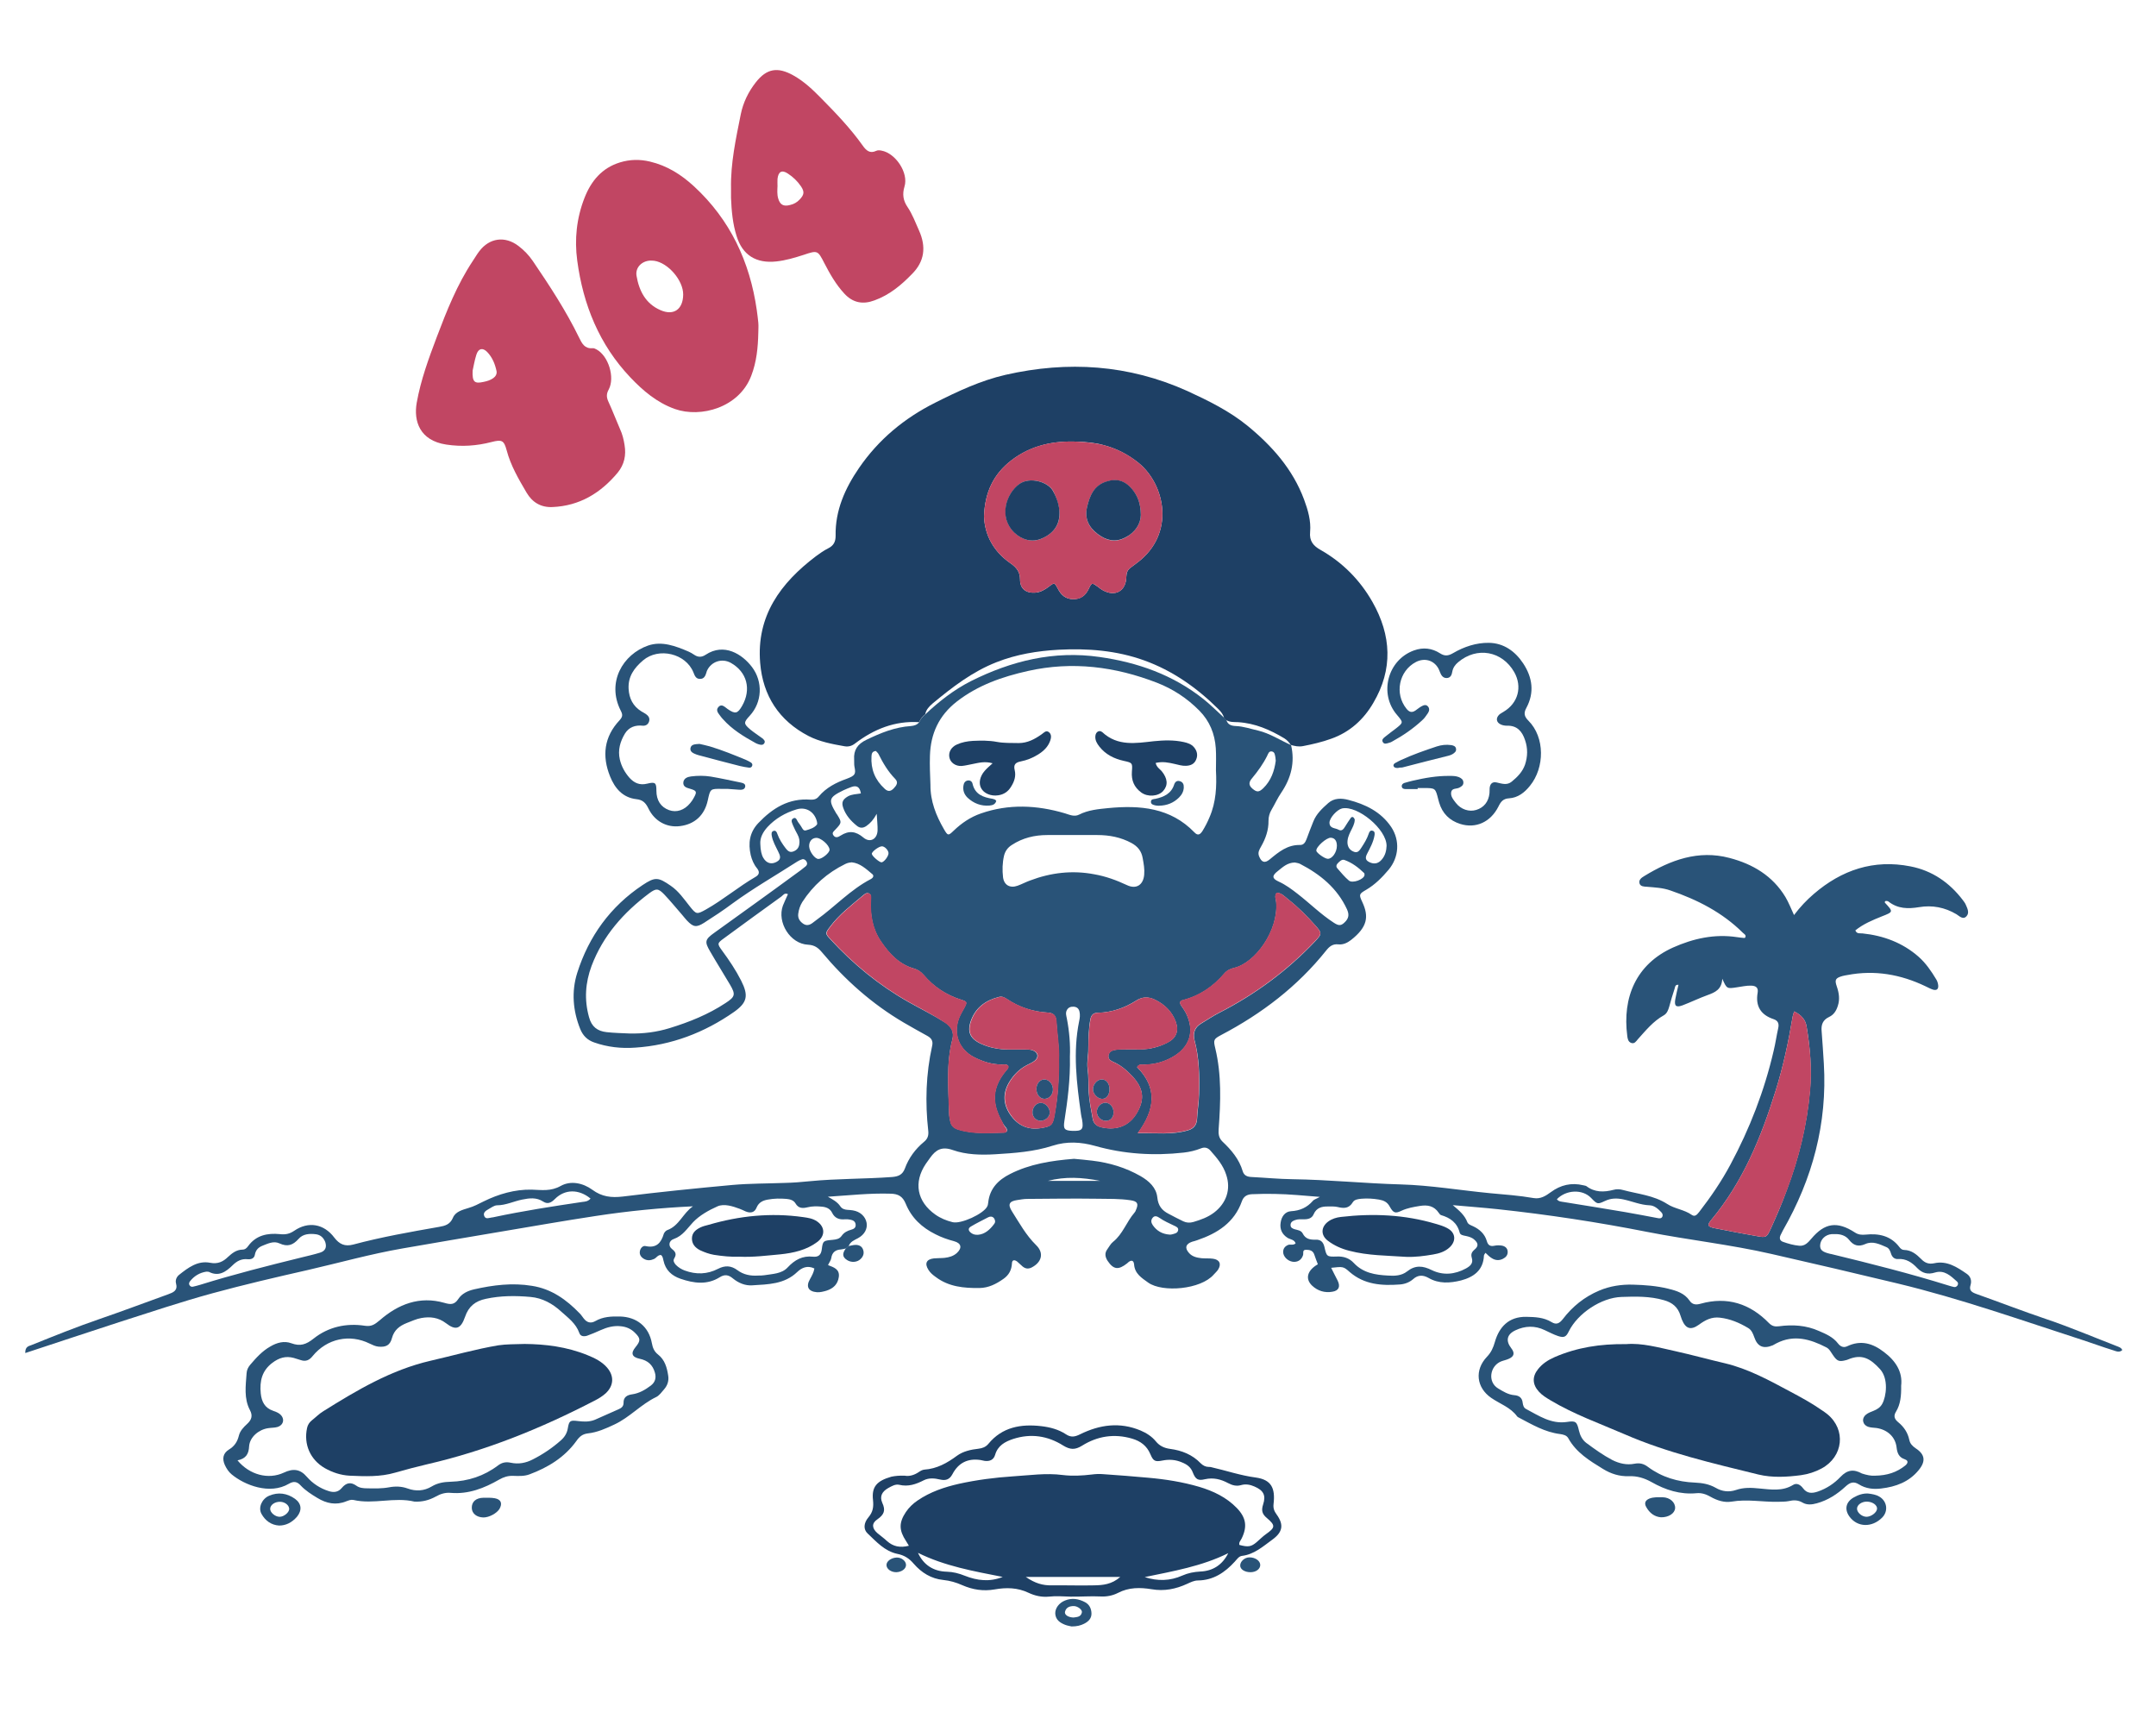 <?xml version="1.0" encoding="utf-8"?>
<!-- Generator: Adobe Illustrator 25.0.0, SVG Export Plug-In . SVG Version: 6.00 Build 0)  -->
<svg version="1.1" id="Layer_1" xmlns="http://www.w3.org/2000/svg" xmlns:xlink="http://www.w3.org/1999/xlink" x="0px" y="0px"
	 viewBox="0 0 1280 1024" style="enable-background:new 0 0 1280 1024;" xml:space="preserve">
<style type="text/css">
	.st0{fill:#295378;}
	.st1{fill:#C14663;}
	.st2{fill:#1E4065;}
</style>
<g>
	<path class="st0" d="M1257.5,799.4c-14.2-5.5-28.3-11.5-42.8-16.4c-13.9-4.7-27.6-10-41.4-14.9c-2.7-1-4.4-2-3.4-5.3
		c0.8-2.6,0-5.1-2.2-6.6c-5.8-4-11.8-8-19.4-6.3c-3.3,0.7-5.6-0.3-7.7-2.5c-2.8-2.8-5.8-5.3-10.1-5.4c-1.3,0-2.2-0.8-3-1.9
		c-5.1-6.6-12.2-8-19.9-7.2c-2.4,0.2-4.3,0.1-6.4-1.3c-10.5-6.8-17.9-5.7-25.8,3.7c-1.9,2.2-3.8,4.5-7.2,4.2
		c-3.3-0.3-6.5-1.2-9.6-2.3c-2-0.7-2.3-2.2-1.5-4c0.4-0.9,0.9-1.9,1.4-2.8c17.6-30.7,26.4-63.5,24.3-99c-0.4-6.4-0.8-12.8-1.3-19.1
		c-0.4-3.9,0.6-6.8,4.4-8.6c2.8-1.3,4.3-3.7,5.2-6.6c1.3-3.9,0.7-7.7-0.6-11.5c-1.4-4-0.8-5,3.3-6.2c1-0.3,2-0.4,3-0.6
		c16.2-3.1,31.6-0.4,46.4,6.7c1.5,0.7,2.9,1.5,4.5,2c2.1,0.6,3.2-0.4,3-2.5c-0.1-1.2-0.5-2.5-1.1-3.5c-3-5-6.2-9.7-10.6-13.6
		c-9.5-8.3-20.8-12.5-33.2-13.8c-1.5-0.2-3.4,0.5-4.3-1.8c4.7-3.8,10.2-6.1,15.7-8.3c6.9-2.7,6.9-2.7,1.9-8.1
		c-0.3-0.4-0.1-0.8,0.5-1.1c0.5,0.1,1.2,0,1.6,0.4c5.5,4.3,11.5,4.4,18.2,3.3c7.7-1.3,15.2,0.1,22.1,4.2c1.8,1.1,3.9,3.5,6,1.2
		c1.9-2.1,0.5-4.7-0.5-7c-0.4-0.9-1.1-1.8-1.7-2.6c-7.9-10.4-18.2-17.5-31.1-20c-21.8-4.3-40.8,2.1-57.4,16.4
		c-4.2,3.6-8,7.6-11.7,12.5c-1.9-4.1-3.2-7.5-5.1-10.7c-7.6-12.6-19.4-19.6-33.2-23.2c-18.5-4.9-35,1.2-50.7,10.8
		c-1.5,0.9-3.4,2.2-2.7,4.4c0.6,1.8,2.7,1.8,4.3,1.9c4.7,0.4,9.5,0.6,14,2.2c16,5.5,30.8,13,43,25.1c0.8,0.8,2.2,1.3,1.4,2.9
		c-0.2,0.1-0.4,0.2-0.6,0.2c-1.4-0.1-2.9-0.3-4.3-0.5c-13.3-2-25.9,0.8-38,6.2c-21.9,9.9-30.1,29.6-27.1,52.5
		c0.2,1.6,0.5,3.4,2.3,4.1c2,0.7,2.9-0.9,4-2.2c4.7-5.2,9.1-10.7,15.4-14.2c1.9-1.1,2.6-3.1,3.2-5.1c1-3.6,2-7.2,3.2-10.7
		c0.3-0.9,0.2-2.5,2.3-2.3c-0.7,3-1.4,5.8-1.9,8.6c-0.7,4,0.5,5,4.3,3.6c5-1.9,9.9-4.3,14.9-6.1c4.4-1.6,8.4-3.3,8.7-9.7
		c2.7,6,2.7,6,8.6,5.1c2.9-0.4,5.7-1.1,8.6-1c2.8,0.1,4.3,1.2,3.8,4.2c-1.4,8,1.9,13.2,9.5,15.7c2.7,0.9,3.3,2.8,2.7,5.4
		c-1,4.4-1.6,8.9-2.7,13.4c-5.5,23.7-14.2,46.2-25.7,67.6c-5.3,9.9-11.6,19.1-18.4,27.9c-1.2,1.5-2.5,3.3-4.5,1.9
		c-4.5-3.2-10.2-3.6-14.6-6.5c-8.1-5.2-17.5-5.9-26.3-8.3c-1.7-0.5-3.8-0.6-5.5-0.1c-5.8,1.5-11.2,1.6-16.2-2.2
		c-0.5-0.3-1.2-0.3-1.8-0.5c-7.1-1.7-13.5-0.2-19.3,4.1c-3,2.2-6.1,4.2-10.2,3.5c-8.6-1.5-17.2-2.1-25.9-2.9
		c-17.7-1.7-35.3-4.7-53-5.2c-21.5-0.6-42.9-2.8-64.4-3.1c-8-0.1-16.1-0.9-24.1-1.3c-2.5-0.1-4.5-0.8-5.3-3.4
		c-2.1-7.2-6.8-12.7-12.1-17.7c-2.1-2.1-2.4-4.4-2.2-7.3c1.2-16.1,1.8-32.2-2-48c-1.2-5-1-5.5,3.5-7.9c24-12.6,45.3-28.8,62.3-50.1
		c1.9-2.4,3.9-4.1,7.3-3.7c2.8,0.3,5.3-0.9,7.5-2.6c9.8-7.7,10.7-13.9,6.7-22.5c-2.1-4.5-2-4.8,2.3-7.3c5.3-3.1,9.5-7.4,13.3-11.9
		c6.2-7.4,6.8-17.4,1.6-25.3c-6.1-9.1-15.4-13.6-25.6-16.2c-3.8-1-8.3-1.2-11.8,1.9c-3.6,3.2-7.1,6.4-8.9,11
		c-1.4,3.4-2.7,6.9-4,10.4c-0.7,1.8-1.6,3.5-3.8,3.5c-7.5-0.2-12.7,4.1-18,8.5c-3,2.5-4.9,1.9-6.4-1.8c-0.9-2.3,0.2-4,1.2-5.8
		c2.7-4.7,4.5-9.8,4.4-15.3c0-2.3,0.6-4.5,1.8-6.5c2-3.4,3.6-7,5.8-10.2c5.8-8.6,8.2-17.9,5.8-28.2c-6.5-2.9-12.5-6.9-19.5-8.6
		c-4.4-1-8.7-2.5-13.2-2.7c-2.6-0.1-4.9-0.7-5.7-3.6c-0.4-0.4-0.8-0.8-1.2-1.2c-4.1-3.7-8-7.7-12.4-11.2
		c-18.1-14.4-39.1-21.8-61.7-25c-27.1-3.9-52.4,2.3-76.5,14.4c-10,5.1-18.7,11.9-26.9,19.6c-1.6,1.3-2.9,2.8-3.7,4.7
		c-1.2,1.6-2.9,2.1-4.9,2.3c-9.5,0.6-18,4.1-26.5,8.2c-5.2,2.5-7.6,6.1-7.2,11.7c0.1,1.4-0.1,2.9,0.2,4.3c0.9,4.3,0.4,5.2-4.6,7.1
		c-6.2,2.2-12.2,5.2-16.6,10.5c-1.3,1.6-2.9,2-4.9,1.9c-12.9-1-22.5,5-31,13.9c-5.2,5.5-6.1,11.9-4.5,19c0.7,2.8,1.8,5.5,3.7,7.8
		c1.6,2,1.6,3.7-0.8,5.1c-10.2,5.9-19.2,13.6-29.5,19.4c-5.4,3-5.7,3-9.6-1.9c-3.5-4.4-6.6-9-11.3-12.2c-7.4-5.1-9.2-5.4-16.7-0.4
		c-19.1,12.7-31.9,30.4-38.8,52.1c-3.5,11.1-2.6,22.5,1.8,33.4c1.6,3.9,4.2,6.5,8.2,7.9c7.9,2.8,16.2,3.7,24.4,3.1
		c21.5-1.4,41.1-8.9,58.7-21.2c7.9-5.6,8.7-9.7,4.2-18.6c-3.2-6.3-7.1-12.1-11.3-17.8c-3-4.1-2.9-4.4,1.1-7.3
		c11.3-8.3,22.7-16.6,34.1-24.8c1-0.7,1.8-2.4,3.9-1.4c-1,2.3-2.1,4.5-3,6.8c-3.6,9.9,4.3,22.7,14.9,23.2c3.9,0.2,6,1.8,8.2,4.4
		c13.9,16.6,29.9,30.8,48.6,41.8c4.6,2.7,9.3,5.3,14,7.9c2.4,1.3,3.6,3,2.9,6c-3.7,16.7-4.2,33.5-2.3,50.4c0.3,2.8-0.4,4.8-2.5,6.5
		c-5.2,4.3-9.1,9.6-11.4,15.9c-1.4,3.7-3.9,4.7-7.6,5c-16.3,1.2-32.6,0.9-48.9,2.5c-4.9,0.5-9.9,0.9-14.8,1
		c-10.3,0.4-20.6,0.3-30.9,1.2c-21.8,2-43.6,4.2-65.3,6.9c-6.9,0.8-12.4,0.1-18-4c-5.6-4.1-12.9-5.6-18.8-2.3
		c-5.9,3.3-11.2,2.4-17.3,2.2c-9.9-0.2-19.6,2.6-28.5,7c-3,1.5-5.8,3-9,3.9c-3.5,1.1-7.7,2.1-9.2,5.8c-1.7,4-4.7,4.8-8.2,5.4
		c-17.1,3-34.2,6-51,10.5c-5,1.3-8.2-0.2-11.2-4.1c-6.2-8.3-15.5-9.8-23.8-4.1c-2.8,1.9-5.3,2.4-8.6,2c-7.2-0.7-14,0.6-18.7,7
		c-0.9,1.3-1.9,2.2-3.5,2.2c-3.6,0.1-6.1,2.1-8.6,4.4c-2.9,2.8-6,4.3-10.6,3.4c-7.3-1.4-13,2.9-18.4,7.2c-1.5,1.2-2.3,3.2-1.8,5
		c1.2,4.3-1.6,5.4-4.6,6.5c-13.6,4.9-27.1,10-40.8,14.7c-13.7,4.7-27.1,10.1-40.5,15.5c-1.5,0.6-3.7,0.8-3.6,4.7
		c19-6.2,37.3-12.4,55.6-18.3c18.5-5.9,36.9-12.1,55.6-17.2c18.7-5.1,37.6-9.5,56.6-13.8c18.7-4.3,37.2-9.5,56.2-12.8
		c19.1-3.3,38.3-6.6,57.4-9.8c19.1-3.2,38.3-6.6,57.5-9.5c19-2.9,38.2-4.8,57.5-5.7c-5.9,4-8.2,11.6-15.2,14.1
		c-0.9,0.3-1.8,1.4-2.1,2.2c-1.6,5.4-4.4,8.7-10.8,7.3c-1.6-0.4-3.1,1.2-3.4,3c-0.4,2.1,0.7,3.6,2.4,4.6c1.9,1.1,3.9,1,5.9,0.1
		c1.5-0.6,2.3-2.5,4.2-2.4c1.2,0.9,1.2,2.2,1.5,3.3c1.2,5.7,4.9,9,10.1,10.8c7.9,2.7,15.8,3.8,23.3-0.9c3-1.9,5.3-1.4,7.8,0.7
		c3.3,2.7,7.3,4.4,11.5,4.1c9.4-0.6,19.1-0.6,26.7-7.9c2.7-2.6,6.1-4.1,10.2-2.1c-0.4,2.4-1.5,4.3-2.6,6.3c-2.6,4.5-1,7.4,4.2,7.8
		c1.9,0.1,3.7-0.4,5.5-0.9c4.1-1.3,6.8-3.8,7.4-8.2c0.6-4.6-3-5.7-6.4-7c0.7-1.6,1.7-2.8,1.9-4.1c0.5-3.5,2.5-5,5.8-5.2
		c1-0.1,2-0.4,3-0.6c0.5-0.5,1-1,1.6-1.5c1-2.6,3.3-3.4,5.5-4.6c3.9-2.1,5.7-5.6,5.1-9.1c-0.7-3.8-3.8-6.7-8.2-7.4
		c-1-0.2-2-0.2-3.1-0.3c-1.7-0.1-3.3-0.6-4.3-2.1c-1.8-2.7-4.6-4.1-7.4-5.7c12.6-0.8,24.9-2.2,37.3-1.8c4.5,0.1,7.1,1.6,8.9,5.9
		c3.4,8.4,9.6,14.2,17.7,18.2c3.5,1.8,7.2,3.1,11,4.1c4.4,1.2,4.9,4,1.7,7c-2.1,1.9-4.7,2.6-7.4,2.9c-2,0.2-4.1,0.1-6.2,0.3
		c-4.5,0.5-5.7,3-3.3,6.8c1.1,1.8,2.7,3.1,4.4,4.3c7.7,5.8,16.7,6.6,25.9,6.5c5.5-0.1,9.9-2.4,14.2-5.4c3.3-2.3,4.9-5.3,5.1-9.4
		c0.1-2.1,1.7-2,3.1-0.9c1.1,0.9,2.1,2,3.2,2.9c1.6,1.3,3.2,1.6,5.2,0.7c6.2-3.1,7.7-8.7,2.8-13.4c-6-5.9-9.9-13.1-14.3-20
		c-2.6-4.1-1.7-6,3-6.7c2-0.3,4.1-0.7,6.1-0.7c13.8-0.1,27.7-0.3,41.5-0.1c6.6,0.1,13.2-0.1,19.8,0.9c4.1,0.6,4.9,2,3.2,5.8
		c-0.2,0.6-0.5,1.2-0.9,1.6c-4.7,5.4-6.9,12.7-12.7,17.3c-1.4,1.1-2.3,2.9-3.4,4.4c-1.7,2.3-1.3,4.6,0.2,6.9
		c3.5,5.2,6.4,5.5,11.5,1.5c0.3-0.3,0.6-0.6,0.9-0.8c1.9-1.5,3.1-0.8,3.3,1.4c0.4,5.5,4.5,8,8.4,10.8c8.5,6,31.2,4.1,38.9-4.8
		c0.8-0.9,1.8-1.8,2.5-2.8c2.2-3.4,1-6.1-3-6.6c-2.2-0.3-4.5-0.1-6.8-0.3c-2.7-0.3-5.4-0.9-7.3-3c-2.8-3-2.1-5.5,1.8-6.8
		c1-0.3,2-0.5,3-0.9c12-4.1,22-10.4,26.5-23.1c1-2.9,3.1-4.1,6.1-4.2c8.9-0.4,17.8-0.2,26.6,0.5c4.2,0.3,8.3,0.7,13.6,1.1
		c-2.1,1.2-3.5,1.5-4.2,2.4c-3.4,3.9-7.6,5.8-12.9,6.1c-3.6,0.2-5.7,3.2-6.2,6.8c-0.6,3.8,0.8,6.9,4.1,9c1.6,1,4.1,1,4.8,3.3
		c-1.4,1.3-3,0.4-4.4,0.9c-1.9,0.8-3,2.1-3,4.2c0,2.7,2.6,5.3,5.6,5.8c2.9,0.4,5.3-1,6.2-3.9c0.4-1.2-0.6-3.2,1.8-3.2
		c2.1,0,4.1,0.4,4.9,2.9c0.6,1.9,1.4,3.8,2.1,5.7c-6.3,3.6-7.7,8.6-3.4,12.7c3.3,3.1,7.5,4.4,12,3.6c3.9-0.6,4.9-3.1,3.1-6.7
		c-1.2-2.4-2.5-4.8-3.8-7.5c7.1-0.8,7.3-0.8,11,2.5c8.7,7.5,19,8.2,29.7,7.4c2.9-0.2,5.7-1.2,8-3.2c2.9-2.6,5.9-2.5,9.1-0.7
		c6.2,3.6,12.8,3.1,19.3,1.5c7.5-2,13.2-6,13.6-14.7c0-0.5,0.5-1,0.9-1.7c1.3,1.2,2.4,2.4,3.8,3.2c2,1.3,4.3,1.5,6.5,0.4
		c1.8-0.9,3-2.2,2.9-4.3c-0.1-2.2-1.7-3.3-3.6-3.6c-1.4-0.2-2.9-0.2-4.3,0.1c-2.5,0.5-3.8-0.3-4.5-2.8c-1.2-4.2-4.3-7-8.2-8.8
		c-1.3-0.6-2.9-1.1-3.4-2.5c-1.5-3.9-4.5-6.6-8.6-10c9.9,0.9,18.3,1.5,26.7,2.4c29.8,3.2,59.4,7.7,88.8,13.5
		c24.5,4.8,49.4,7.5,73.8,13.1c25,5.7,49.9,11.5,74.8,17.5c37.4,9,73.7,21.9,110.2,33.7c5.9,1.9,11.7,4.1,17.6,5.9
		c1.7,0.5,3.8,1.7,5.6-0.1C1259.4,800.1,1258.4,799.8,1257.5,799.4z M190,743.6c-3.5,1.1-7.2,1.9-10.8,2.8
		c-20.3,5-40.5,10.1-60.4,16.3c-1.4,0.4-2.8,0.8-4.2,1.1c-0.9,0.2-1.6-0.1-2.1-0.9c-0.5-0.8-0.2-1.6,0.3-2.3
		c2.5-3.2,5.8-5.1,9.6-5.7c0.8,0,1.2,0,1.6,0.1c5.9,3,10.1,0,14.1-3.9c2.4-2.4,5.2-4,8.9-3.6c2,0.2,3.9-0.4,4.3-2.6
		c0.5-2.8,2-4.4,4.5-5.4c3.3-1.3,6.7-3,10.1-1.4c4.8,2.2,8,1.1,11.4-2.7c2.6-3,6.6-3.2,10.4-2.7c2.7,0.4,4.4,2.1,5.4,4.6
		C194.1,740.4,193.2,742.6,190,743.6z M345.7,713.5c-17.5,2.6-35,5.3-52.4,9c-0.4,0.1-0.8,0.2-1.2,0.2c-1.6,0.2-3.6,1.2-4.5-0.6
		c-1.1-2.2,0.8-3.4,2.4-4.3c1.6-0.9,3.3-2.2,5-2.3c5.3,0,10-2.4,15-3.4c4.4-0.9,8.5-1.4,12.5,1.2c2.8,1.8,4.9,0.5,7-1.6
		c5.9-5.9,14.2-5.9,21.1-0.2C349,713.3,347.3,713.3,345.7,713.5z M494,719.9c1.6,3.3,4.3,4.2,7.6,3.9c1-0.1,2.1,0,3.1,0.2
		c1.7,0.3,3.2,1,3.3,3.1c0.1,1.8-1.2,2.5-2.7,2.9c-2.2,0.6-4.2,1.6-5.6,3.6c-1.3,1.9-3.3,2.2-5.4,2.4c-5.4,0.5-5.8,0.5-6.4,5.5
		c-0.4,3.6-2.2,4.8-5.2,4.5c-6.3-0.7-10.9,1.9-15.1,6.4c-3.5,3.8-9,3.8-13.8,4.6c-1.2,0.2-2.5,0.2-3.7,0.2
		c-4.5,0.3-8.7-0.5-12.3-3.2c-3.8-2.8-7.4-2.9-11.5-0.8c-6.4,3.3-13,3.5-19.8,1c-1.9-0.7-3.7-1.8-5.2-3.3c-1-1.1-1.9-2.5-1-3.9
		c1.5-2.5,0.8-3.9-1.4-5.6c-2.2-1.7-1.9-4.9,1.1-5.9c5.4-1.9,7.9-6.2,11.5-10c3.8-4,9.3-7.1,14.5-9.4c3.9-1.7,8.9-0.1,13.2,1.5
		c1.2,0.4,2.2,1,3.4,1.5c2.9,1.2,5.4,0.8,6.6-2.3c1.3-3.1,3.8-4.2,6.7-4.7c3.7-0.7,7.4-0.7,11.1-0.4c2.1,0.2,4.2,0.8,5.3,2.7
		c1.7,2.9,4.1,3,7,2.3c2.8-0.7,5.7-0.7,8.6-0.4C490.4,716.5,492.8,717.4,494,719.9z M800.8,522.7c-2.5-2.1-4.6-4.7-6.8-7.2
		c-0.8-0.8-0.8-1.9,0-2.8c1.1-1.2,2.6-2.8,4.2-2.2c4.5,1.6,8.3,4.5,11.7,7.8c0.2,0.2,0.2,0.8,0.2,1.2
		C809.8,522,803,524.6,800.8,522.7z M796.8,479.9c9.2-1.9,26.4,12.3,26.4,22.2c-0.1,2.7-0.7,5.7-2.9,8.2c-1.8,2.1-4,2.8-6.6,1.8
		c-2.8-1.1-3.5-2.5-2.1-5.2c1.8-3.5,3.7-6.9,4.4-10.8c0.2-1.2,0.4-2.7-1.3-3c-1.2-0.3-1.8,0.8-2.1,1.8c-1,3-2.6,5.6-4.3,8.2
		c-1,1.5-2.1,3.4-4.3,2.6c-2.3-0.8-3.7-2.4-4-5c-0.2-2.6,0.7-4.8,1.8-7.1c1.1-2.2,2.4-4.4,2.5-6.9c0-0.5-0.4-1.1-0.8-1.5
		c-0.6-0.5-1.3-0.1-1.6,0.4c-1.2,1.7-2.3,3.4-3.4,5.2c-0.9,1.5-2,2.8-3.9,1.7c-2-1.1-5.3-0.6-5.3-4.2
		C789.4,485.4,793.8,480.6,796.8,479.9z M790.1,497.3c2.3,0.1,3.6,1.8,3.6,4.8c0,3.9-2.9,7.9-5.5,7.7c-1.8-0.1-6.6-3.5-6.7-4.8
		C781.2,502.8,787.6,497.1,790.1,497.3z M758.6,517.1c2.9-2.3,5.6-5,10.1-5.1c0.8,0.2,2.1,0.3,3.1,0.8c12,6.2,22.1,14.4,27.9,27
		c1.1,2.5,1.3,4.6-0.6,6.9c-2.6,2.9-4,3.2-7.3,1c-7.7-5-14.1-11.4-21.3-17c-3.6-2.8-7.2-5.5-11.4-7.4
		C755.1,521.5,755.1,519.8,758.6,517.1z M743.4,461.9c3.4-4.1,6.5-8.4,8.9-13.2c0.6-1.2,1-3,2.9-2.6c1.7,0.4,1.7,2.1,2,3.5
		c0.1,0.6,0.1,1.2,0.2,2c-0.8,6.1-2.8,11.8-7.4,16.3c-2.6,2.5-3.9,2.4-6.4,0.3C741,466,741.5,464.1,743.4,461.9z M726.9,577.9
		c1.5-1.8,3.6-2.8,5.8-3.3c12.7-3,26.4-22.2,25-39c-0.1-1.8-1.3-3.6,0.3-5.6c2.8,0,4.7,2.2,6.7,3.8c6,4.7,11.4,10.1,16.5,15.9
		c3.8,4.3,3.6,4.8-0.5,9.2c-16.5,17.4-35.5,31.4-56.8,42.3c-3.7,1.9-7.1,4.2-10.6,6.3c-3.9,2.3-5.2,5.6-4.1,10
		c2.8,10.5,3,21.2,2.7,32c-0.1,5-1,9.8-1.2,14.8c-0.2,3.6-2.1,5.8-5.4,6.7c-9.5,2.8-19.1,1.5-29.8,1.7c10.3-14,11.8-26.9-0.4-39.2
		c1.2-2.1,3-1.4,4.5-1.5c5.7-0.1,11-1.5,16-4.2c10.8-5.8,14-15.7,8.4-26.6c-0.8-1.5-1.7-2.8-2.7-4.2c-1-1.5-1-2.8,1-3.3
		C712.2,591.2,720.3,585.7,726.9,577.9z M635.2,627.2c0.3-7-0.3-14.8-1.8-22.5c-0.3-1.6-0.9-3.3-0.1-4.9c0.8-1.7,2.3-2.3,4.1-2.2
		c1.9,0.1,3.1,1.1,3.5,3c0.4,1.9,0.2,3.7-0.2,5.5c-3.8,18.5-1.5,37,1.1,55.4c0.1,1,0.4,2,0.6,3c1,6,0.1,7-5.8,6.8
		c-4.6-0.2-5.4-1.1-4.7-5.7C633.8,653.3,635.5,640.8,635.2,627.2z M611.5,522.7c-2.5,0.9-4.9,2.2-7.4,3.1c-4.5,1.6-8-0.4-8.6-5
		c-0.5-4.3-0.4-8.6,0.6-12.9c0.7-2.7,2.2-4.8,4.6-6.3c6.4-4.2,13.5-5.9,21.1-5.9c5.2,0,10.3,0,15.5,0v0c4.7,0,9.5,0,14.2,0
		c7.1,0,13.9,1.3,20.2,4.7c3.7,2,6,4.8,6.7,9c0.6,3.3,1.2,6.5,0.9,9.8c-0.5,6.1-4.7,8.9-10.3,6.2c-6.2-2.9-12.5-5.2-19.3-6.4
		C636.6,516.5,623.9,518,611.5,522.7z M626.1,661.6c-1.1,6.4-2,7.1-8.3,8.1c-7.8,1.2-13.8-1.8-18.1-8.1c-4.4-6.5-4.4-13.2-0.2-19.8
		c2.6-4.1,6-7.4,10.3-9.6c1.5-0.8,3-1.4,4.3-2.4c2.7-2,2.3-5-0.8-6.2c-2-0.8-4.1-0.5-6.1-0.6c-5.6-0.1-11.2,0.4-16.7-0.8
		c-2.7-0.5-5.2-1.3-7.7-2.4c-7-3.1-8.9-7.3-6.2-14.4c2.9-7.6,8.9-11.7,16.5-13.6c1.8-0.5,3.2,0.3,4.6,1.2c7.4,5,15.6,7.6,24.4,8.1
		c3.3,0.2,4.8,1.8,5,5c0.5,8,1.9,16,1.3,22.9C628.8,640.7,628,651.2,626.1,661.6z M646.1,622.5c0.1-6.3,0.2-11.8,1.2-17.3
		c0.5-2.7,1.8-4,4.5-4c8.2-0.2,15.8-2.8,22.7-7.2c3.7-2.4,7.3-2.4,11.1-0.6c5.8,2.8,10.2,7.1,12.4,13.1c2,5.5,0.3,9.8-4.9,12.4
		c-5,2.6-10.4,4-16.1,4c-3.7,0-7.4,0-11.1,0c-1.4,0-2.9,0.1-4.3,0.4c-1.7,0.3-3.2,1.3-3.5,3.1c-0.4,2,1,3.1,2.5,3.8
		c4.5,1.9,8.1,4.9,11.4,8.4c6.8,7.2,7.8,13.7,3.1,21.8c-4.4,7.8-12,10.9-21.1,8.8c-3-0.7-4.7-2.1-5.3-5.1c-1-5.5-2.1-10.9-2.4-16.5
		c-0.2-4.3,0-8.7-0.6-13C645.1,630.3,646.2,626.1,646.1,622.5z M552.1,448.6c0.4-13.1,5.3-23.8,15.9-32.1
		c12.6-9.8,27.1-14.8,42.3-18.2c26.3-5.9,51.8-2.6,76.6,7c9.5,3.7,17.9,9.2,25.2,16.6c6.1,6.2,9.1,13.7,9.7,22.2
		c0.3,4.3,0.1,8.7,0.1,13.2c0.5,9.4,0.1,18.8-3.8,27.8c-1.2,2.9-2.6,5.6-4.2,8.2c-1.4,2.1-2.7,3-4.8,0.8
		c-14.2-14.7-32.3-16.2-51.1-14.4c-5.9,0.6-11.9,1.1-17.4,3.9c-2.8,1.4-5.5,0.1-8.4-0.8c-16.6-4.9-33.3-5.7-49.9,0.1
		c-6.1,2.1-11.4,5.7-16.1,10.2c-3.2,3.1-3.5,3.1-5.8-0.9c-4.7-8.1-8.1-16.7-8-26.3C552.2,460.2,551.9,454.4,552.1,448.6z
		 M517.4,448.9c0.1-1.4,0.3-2.9,2.6-3.1c0.4,0.5,1.1,1,1.5,1.7c2.7,5.4,5.7,10.5,9.9,14.8c2.2,2.2,0.8,4-0.9,5.8
		c-1.8,1.8-3.4,1.9-5.3,0.1C519.5,463,516.9,456.6,517.4,448.9z M527.5,506.3c0.2,1.7-2.5,5.4-4.1,5.6c-1.2,0.1-5.6-3.6-5.8-5
		c-0.2-1.2,4-4.4,5.9-4.5C525.1,502.3,527.3,504.5,527.5,506.3z M500.8,469.1c1.5-0.7,3-1.3,4.6-1.9c3.3-1.2,5.1,0,5.7,3.8
		c-2.7,0.5-5.4,0.4-7.8,1.8c-3,1.8-3.8,3.5-2.7,6.7c1.5,4.4,4.5,7.8,8.1,10.7c1.8,1.5,3.7,1.5,5.7,0.1c2.3-1.6,4.2-3.7,6.1-7.2
		c0.2,4.1,0.6,7,0.5,9.9c-0.2,5.2-4.5,7.5-8.4,4.2c-4.5-3.8-8.6-4.3-13.5-1.2c-1.4,0.9-3,1.7-4.3-0.1c-1.2-1.7,0.4-2.5,1.3-3.6
		c3.6-3.8,3.7-4.2,1.1-8.4c-0.2-0.4-0.5-0.7-0.7-1C491.6,474.7,492,473.4,500.8,469.1z M492.5,504.4c0.1,1.8-4.4,5.5-6.6,5.5
		c-2.1,0-5.3-4.3-5.5-7.3c-0.2-2.8,1.4-5,3.9-5.2C487.1,497,492.4,501.6,492.5,504.4z M455.6,491c4.7-5.1,10.6-8.5,17.2-10.5
		c5.7-1.8,10.8,1.4,12.2,7.2c0.1,0.6,0.3,1.4,0,1.8c-1.6,2-4.1,2.7-6.4,3.4c-1.8,0.6-2.3-1.4-3.1-2.5c-0.5-0.7-0.9-1.4-1.4-2
		c-1-1.1-1.3-3.8-3.3-2.5c-1.6,1-0.4,3,0.2,4.5c0.7,1.7,1.6,3.3,2.5,5c1,1.9,1.4,3.8,1,6c-0.4,2.3-1.9,3.6-4,4.2
		c-1.9,0.5-3.1-0.8-4.1-2.1c-2-2.6-3.8-5.4-4.9-8.5c-0.3-1-0.9-2.1-2.1-1.8c-1.6,0.4-1.4,1.9-1.2,3c0.6,3.3,2.3,6.2,3.7,9.1
		c1.1,2.3,2.4,4.6-0.8,6.3c-3.1,1.7-6,0.9-7.9-2.3c-1.1-1.8-1.7-4.6-1.8-8.2C451.1,497.4,452.9,494,455.6,491z M424.1,553.7
		c-5.6,4-5.9,5.3-2.5,11.1c3.8,6.6,7.9,13.1,11.8,19.7c3.4,5.8,3.1,7.2-2.6,10.9c-10.3,6.8-21.5,11.3-33.2,14.9
		c-7.8,2.4-15.7,3.4-23.9,3.2c-4.5-0.2-9.1-0.3-13.6-0.8c-5.4-0.6-8.9-3.2-10.4-8.9c-2.9-10.4-2.2-20.4,1.5-30.4
		c6.8-18,19-31.7,34.2-43.1c4.2-3.1,5.4-3,9,0.7c3.7,3.9,7.1,8.1,10.6,12.1c1,1.1,1.8,2.3,2.8,3.3c3.8,4,5.6,4.3,10.2,1.4
		c5.8-3.7,11.4-7.4,16.9-11.5c12.3-9,25.6-16.6,38.5-24.9c0.8-0.5,1.8-1,2.8-1.3c1.1-0.3,2,0.3,2.6,1.3c0.6,1,0.5,2-0.4,2.8
		c-1.9,1.6-3.9,3.1-5.9,4.5C456.3,530.6,440.2,542.1,424.1,553.7z M485,545.9c-0.8,0.6-1.6,1.2-2.5,1.9c-1.8,1.4-3.7,1.9-5.7,0.5
		c-2-1.4-3.2-3.2-2.9-5.8c0.3-2.5,1.1-4.9,2.4-7c6.4-9.9,14.9-17.4,25.5-22.6c0.7-0.4,1.5-0.6,2.3-0.8c0.4-0.1,0.8-0.1,1.6-0.2
		c4.9,0.5,8.5,3.9,12.3,7.1c0.7,0.6,0.6,1.5-0.1,2.2c-0.3,0.3-0.7,0.5-1,0.7C505,528.1,495.8,538.1,485,545.9z M539,594.6
		c-17.4-9.9-32.6-22.4-46.1-37.1c-3.1-3.3-3-3.6-0.2-7.3c5.5-7.4,12.8-12.9,19.7-18.7c0.9-0.8,2.1-1.7,3.3-1.2
		c1.8,0.7,1.3,2.4,1.3,3.8c-0.5,8.9,0.9,17.3,6,24.8c5,7.3,10.8,13.6,19.7,16.1c2.2,0.6,4,1.9,5.6,3.7c6,7.1,13.5,12,22.4,14.8
		c3.5,1.1,3.5,1.5,1.8,4.7c-1.1,2-2.3,4-3.1,6c-3.7,9.5-0.1,18.9,9.1,23.5c5,2.5,10.3,4.2,16,4.2c1.4,0,2.9-0.4,4,0.8
		c0.4,1.3-0.5,2-1.1,2.7c-10.4,12.2-7.1,22.3-2.1,31.3c0.6,1.1,1.5,2,2.2,3c0.8,1.4,0.3,2.5-1.3,2.6c-9.3,0.2-18.6,1-27.6-1.9
		c-2.4-0.8-3.9-2.3-4.4-4.7c-0.3-1.6-0.7-3.2-0.7-4.9c-0.4-14.6-1.8-29.3,1.9-43.7c1.2-4.4-0.5-7.5-4.1-10
		C554,602.5,546.4,598.8,539,594.6z M590.2,726.6c-2.5,3.4-5.6,6.1-9.6,6.4c-1.7,0.1-2.9-0.3-3.9-1c-1.7-1.2-2.3-2.7-0.3-3.9
		c3.3-2,6.9-3.7,10.3-5.5c1.2-0.6,2.4-0.6,3.4,0.5C590.9,724.3,591.1,725.5,590.2,726.6z M622.1,701c10.5-2.7,20.2-2.1,31.1,0H622.1
		z M699.4,730.5c-0.4,1.6-2.1,1.8-3.4,2.2c-0.6,0.2-1.2,0.2-1.5,0.2c-4.5-0.3-7.7-2.2-10.1-5.6c-1-1.5-1.3-3,0-4.5
		c1.2-1.4,2.7-0.7,3.9,0.1c2.7,1.9,5.7,3.2,8.6,4.6C698.2,728.1,699.9,728.7,699.4,730.5z M720.8,719.8c-3.7,2.8-7.9,4.3-12.3,5.6
		c-2.1,0.6-4.1,0.5-6-0.4c-3-1.5-5.9-2.9-8.8-4.5c-3.9-2-6.1-4.8-6.6-9.6c-0.6-5.9-4.9-9.8-9.9-12.7c-8.9-5.1-18.6-8-28.7-9.2
		c-3.9-0.5-7.8-0.8-10.9-1.1c-13.6,1.1-26.3,3.1-37.9,9c-7,3.5-12.1,8.6-13,16.9c-0.1,0.8-0.2,1.7-0.6,2.4
		c-2.2,4.4-15.7,10.6-20.6,9.3c-3.6-0.9-7.1-2.3-10.2-4.5c-10.9-7.7-13.1-19.1-5.6-30.2c0.8-1.2,1.7-2.3,2.5-3.5
		c3.4-4.8,7-6.9,13.5-4.6c7.9,2.8,16.7,3,25.1,2.5c11.6-0.7,23.1-1.5,34.2-5.1c8.4-2.7,16.7-2.2,25,0.1c17.3,4.9,34.9,6,52.8,4
		c3.5-0.4,6.9-1.2,10.2-2.5c2.2-0.9,4.1-0.4,5.6,1.3c3.8,4.3,7.6,8.7,9.4,14.4C730.9,706,728.1,714.2,720.8,719.8z M866.6,731.7
		c0.4,1.5,2.2,1.7,3.7,2c1.8,0.4,3.6,0.9,5,2.2c2.4,2.1,2.6,3.9,0,6c-1.7,1.5-2.1,2.8-1.5,4.8c1,3.3-1,4.9-3.5,6.3
		c-6.6,3.6-13.6,4.2-20.2,1c-5.4-2.7-9.9-3.1-14.8,0.8c-3.2,2.5-7.3,2.7-11.3,2.4c-7.5-0.4-14.7-1.5-20.3-7.5c-2.6-2.8-6-4-10.1-3.8
		c-5.9,0.2-6,0-7.3-5.7c-0.7-2.9-2.2-4.4-5.1-4.3c-3.3,0.1-6.1-0.3-7.8-3.7c-0.9-1.8-3-2-4.8-2.5c-1.2-0.4-2.4-0.9-2.4-2.4
		c-0.1-1.7,1.2-2.5,2.6-3c1.8-0.7,3.7-0.5,5.5-0.5c2.4,0,4.6-0.6,5.6-3c1.7-3.9,4.9-4.7,8.7-4.6c1.8,0,3.8-0.1,5.5,0.3
		c3.7,0.9,6.8,1,9.1-2.9c1-1.6,3.2-1.8,5-2c3.5-0.3,7-0.1,10.5,0.5c2.8,0.5,4.9,1.4,6.4,4.2c2.1,3.8,3.3,4.2,7,2.4
		c3.5-1.6,7-2.2,10.7-2.8c4.7-0.8,8.6-0.1,11.4,4.1c0.3,0.5,0.8,1.1,1.3,1.3C861,722.9,865.1,725.8,866.6,731.7z M986.9,722.3
		c-0.6,1.1-1.7,1-2.7,0.8c-6.5-1.2-13-2.5-19.5-3.6c-12-2-24-4-36-5.9c-1.6-0.3-3.3-0.2-4.4-1.7c5.5-5.7,15.2-6.1,20.3-0.8
		c3.7,3.8,3.8,3.9,8.3,1.8c3.6-1.7,7.1-1.7,10.9-0.9c5.2,1.1,10.1,3.3,15.6,3.5c2.7,0.1,4.9,2,6.8,4
		C987,720.3,987.4,721.3,986.9,722.3z M1051.2,729.6c-2.3,5-2.8,5.2-8.1,4.2c-8.3-1.5-16.7-3-25-4.7c-4.4-0.9-4.8-1.8-2-5.1
		c18.7-22.5,29.5-48.9,38.1-76.6c4.5-14.4,7.6-29.1,10.1-44c0.1-0.8,0.4-1.5,0.9-3c4.4,2.2,6.8,5,7.4,9.2c2.1,12.5,3.1,25,2,37.6
		c-1.8,20.5-6.6,40.3-13.9,59.5C1057.9,714.5,1054.6,722.1,1051.2,729.6z M1162.2,763c-0.5,0.7-1.2,1.2-2.1,1c-1-0.2-2-0.5-3-0.8
		c-23.1-7.2-46.5-13.1-70-18.8c-0.2,0-0.4-0.1-0.6-0.1c-4.6-1.1-6-2.3-5.9-5.1c0.2-3.5,3.1-6.3,6.9-6.6c0.6,0,1.2,0,2,0
		c3.1-0.1,6.2,0.8,8.2,3.3c2.7,3.5,5.6,4.4,9.7,2.6c4.4-2,8.5,0.1,12.5,1.8c1.7,0.7,2.3,2.3,2.8,3.9c0.6,2,2,3.3,4.1,3.2
		c4.8-0.4,8.4,2.1,11.4,5.3c3.1,3.2,6.4,4,10.6,2.7c5.6-1.7,9.3,2,13,5.3C1162.5,761.3,1162.7,762.1,1162.2,763z M766.5,442.2
		C766.5,442.3,766.5,442.3,766.5,442.2C766.5,442.3,766.5,442.3,766.5,442.2L766.5,442.2z"/>
	<path class="st1" d="M698.1,606.5c-2.2-6.1-6.6-10.3-12.4-13.1c-3.8-1.9-7.4-1.8-11.1,0.6c-6.9,4.4-14.5,7-22.7,7.2
		c-2.7,0.1-4,1.3-4.5,4c-1,5.5-1.2,11.1-1.2,17.3c0.1,3.6-1,7.8-0.4,12.2c0.6,4.3,0.4,8.6,0.6,13c0.3,5.6,1.4,11,2.4,16.5
		c0.6,3,2.3,4.5,5.3,5.1c9.1,2,16.7-1,21.1-8.8c4.6-8.2,3.7-14.7-3.1-21.8c-3.3-3.5-6.9-6.5-11.4-8.4c-1.6-0.7-2.9-1.8-2.5-3.8
		c0.3-1.8,1.8-2.8,3.5-3.1c1.4-0.3,2.9-0.4,4.3-0.4c3.7-0.1,7.4,0,11.1,0c5.7-0.1,11-1.5,16.1-4C698.4,616.2,700.1,612,698.1,606.5z
		 M661.1,660.1c0.1,2.9-1.5,5-4,5.2c-3,0.3-5.7-2-5.9-5c-0.2-3,2.3-5.7,5.2-5.7C658.9,654.7,661,657,661.1,660.1z M658.7,646.8
		c-0.1,3.4-2,5.7-4.6,5.5c-2.7-0.2-5.4-3.2-5.2-6c0.2-2.8,2.5-5.4,5-5.5C656.7,640.6,658.8,643.2,658.7,646.8z"/>
	<path class="st1" d="M627.3,606.1c-0.2-3.2-1.7-4.8-5-5c-8.8-0.5-17-3.2-24.4-8.1c-1.4-0.9-2.9-1.7-4.6-1.2
		c-7.6,1.9-13.6,6-16.5,13.6c-2.7,7.1-0.8,11.3,6.2,14.4c2.5,1.1,5,1.9,7.7,2.4c5.5,1.2,11.1,0.7,16.7,0.8c2.1,0.1,4.2-0.2,6.1,0.6
		c3.1,1.2,3.5,4.2,0.8,6.2c-1.3,1-2.9,1.6-4.3,2.4c-4.4,2.2-7.7,5.5-10.3,9.6c-4.2,6.6-4.2,13.3,0.2,19.8c4.3,6.4,10.3,9.3,18.1,8.1
		c6.3-1,7.2-1.6,8.3-8.1c1.8-10.4,2.7-20.9,2.5-32.6C629.2,622.1,627.8,614.1,627.3,606.1z M623.2,660.8c-0.2,2.5-3,4.7-5.7,4.5
		c-2.8-0.2-4.8-2.6-4.5-5.6c0.3-2.9,2.7-5.2,5.2-5C620.9,654.8,623.5,658,623.2,660.8z M620.3,652.3c-2.8,0.1-4.9-2.4-5-5.8
		c0-3,1.9-5.5,4.4-5.7c2.7-0.2,5.2,2.3,5.4,5.5C625.3,649.5,623.2,652.1,620.3,652.3z"/>
	<path class="st1" d="M780.6,558.8c-16.5,17.4-35.5,31.4-56.8,42.3c-3.7,1.9-7.1,4.2-10.6,6.3c-3.9,2.3-5.2,5.6-4.1,10
		c2.8,10.5,3,21.2,2.7,32c-0.1,5-1,9.8-1.2,14.8c-0.2,3.6-2.1,5.8-5.4,6.7c-9.5,2.8-19.1,1.5-29.8,1.7c10.3-14,11.8-26.9-0.4-39.2
		c1.2-2.1,3-1.4,4.5-1.5c5.7-0.1,11-1.5,16-4.2c10.8-5.8,14-15.7,8.4-26.6c-0.8-1.5-1.7-2.8-2.7-4.2c-1-1.5-1-2.8,1-3.3
		c9.9-2.6,18-8.1,24.6-15.8c1.5-1.8,3.6-2.8,5.8-3.3c12.7-3,26.4-22.2,25-39c-0.1-1.8-1.3-3.6,0.3-5.6c2.8,0,4.7,2.2,6.7,3.8
		c6,4.7,11.4,10.1,16.5,15.9C785,554,784.7,554.5,780.6,558.8z"/>
	<path class="st1" d="M597.4,669.9c0.8,1.4,0.3,2.5-1.3,2.6c-9.3,0.2-18.6,1-27.6-1.9c-2.4-0.8-3.9-2.3-4.4-4.7
		c-0.3-1.6-0.7-3.2-0.7-4.9c-0.4-14.6-1.8-29.3,1.9-43.7c1.2-4.4-0.5-7.5-4.1-10c-7-4.8-14.6-8.5-22-12.7
		c-17.4-9.9-32.6-22.4-46.1-37.1c-3.1-3.3-3-3.6-0.2-7.3c5.5-7.4,12.8-12.9,19.7-18.7c0.9-0.8,2.1-1.7,3.3-1.2
		c1.8,0.7,1.3,2.4,1.3,3.8c-0.5,8.9,0.9,17.3,6,24.8c5,7.3,10.8,13.6,19.7,16.1c2.2,0.6,4,1.9,5.6,3.7c6,7.1,13.5,12,22.4,14.8
		c3.5,1.1,3.5,1.5,1.8,4.7c-1.1,2-2.3,4-3.1,6c-3.7,9.5-0.1,18.9,9.1,23.5c5,2.5,10.3,4.2,16,4.2c1.4,0,2.9-0.4,4,0.8
		c0.4,1.3-0.5,2-1.1,2.7c-10.4,12.2-7.1,22.3-2.1,31.3C595.8,668,596.7,668.8,597.4,669.9z"/>
	<path class="st1" d="M1074.7,647.3c-1.8,20.5-6.6,40.3-13.9,59.5c-2.9,7.7-6.2,15.3-9.6,22.8c-2.3,5-2.8,5.2-8.1,4.2
		c-8.3-1.5-16.7-3-25-4.7c-4.4-0.9-4.8-1.8-2-5.1c18.7-22.5,29.5-48.9,38.1-76.6c4.5-14.4,7.6-29.1,10.1-44c0.1-0.8,0.4-1.5,0.9-3
		c4.4,2.2,6.8,5,7.4,9.2C1074.7,622.1,1075.8,634.7,1074.7,647.3z"/>
	<path class="st2" d="M814.8,357.3c-7.4-13-17.7-23.4-30.7-30.8c-4.5-2.5-6.8-5.4-6.3-10.7c0.6-6.7-1.3-13.1-3.6-19.3
		c-6.7-18-19-31.8-33.5-43.7c-10.8-8.8-23.2-14.9-35.8-20.7C670,216.4,634,214.1,597,222.5c-14.8,3.4-28.4,9.8-41.9,16.6
		c-18.3,9.2-33.5,21.8-45.1,38.7c-8.3,12.1-14.2,25.2-13.9,40.3c0,3.5-1.2,5.8-4.4,7.4c-2.6,1.3-5,3-7.3,4.7
		c-21,15.9-35.4,35.4-33.1,63.3c1.6,19.5,11.2,34.3,28.7,43.4c6.6,3.4,14,4.8,21.4,6.1c2.4,0.4,4.4-0.2,6.3-1.7
		c11.2-8.5,23.6-13.5,37.9-12.6c0.9-1.9,2.1-3.5,3.7-4.7c0.5-2.8,2.5-4.8,4.5-6.5c11.6-9.6,23.5-18.8,37.8-24.4
		c11.9-4.7,24.3-6.7,36.9-7.4c17.2-0.9,34.3,0.4,50.7,6.3c17,6.1,31.4,16.3,44.2,29c1.5,1.5,2.8,3.1,3.3,5.2
		c0.4,0.4,0.8,0.8,1.2,1.2c2.2,1.4,4.7,1.2,7.1,1.3c10.1,0.6,19,4.5,27.5,9.6c1.6,1,2.8,2.3,3.8,3.9c2.4,0.7,4.7,1.2,7.3,0.7
		c5.7-1.1,11.3-2.4,16.8-4.4c11-3.9,19.2-11.4,24.9-21.2C827.1,397.3,826.1,377.2,814.8,357.3z M675.2,334c-1.3,1-2.6,2-4,3
		c-1.8,1.3-2.4,3-2.5,5.3c-0.1,8.7-6.8,12.3-14.3,7.9c-0.9-0.5-1.7-1.2-2.5-1.8c-3.6-2.6-3.7-2.7-5.6,1.3c-1.9,3.9-4.7,6-9.2,6
		c-4.5-0.1-7.2-2.5-9.1-6.3c-1.9-3.6-2-3.7-5.1-1.3c-2.5,1.9-5.1,3.5-8.3,3.7c-5.4,0.4-9-2.2-9-7.7c0-4.6-2-7.1-5.5-9.6
		c-10.2-7-15.5-16.8-15.9-28c0.5-14.4,5.7-25.1,16.2-33.2c11.7-9,25.2-11.8,39.6-11.1c4.9,0.2,9.9,0.6,14.7,1.9
		c8,2,15.1,5.7,21.4,10.8C691.8,287.8,697.9,316.9,675.2,334z M766.5,442.3C766.5,442.3,766.5,442.3,766.5,442.3
		C766.5,442.3,766.5,442.2,766.5,442.3L766.5,442.3z"/>
	<path class="st1" d="M676.1,274.9c-6.3-5.2-13.4-8.8-21.4-10.8c-4.8-1.2-9.8-1.6-14.7-1.9c-14.4-0.7-27.9,2-39.6,11.1
		c-10.5,8.1-15.7,18.8-16.2,33.2c0.4,11.2,5.7,21,15.9,28c3.5,2.4,5.5,5,5.5,9.6c0,5.4,3.6,8.1,9,7.7c3.2-0.3,5.8-1.8,8.3-3.7
		c3.1-2.4,3.2-2.3,5.1,1.3c2,3.7,4.6,6.2,9.1,6.3c4.5,0.1,7.3-2,9.2-6c1.9-4,2.1-3.9,5.6-1.3c0.8,0.6,1.6,1.3,2.5,1.8
		c7.6,4.4,14.2,0.8,14.3-7.9c0-2.3,0.7-4,2.5-5.3c1.3-1,2.7-2,4-3C697.9,316.9,691.8,287.8,676.1,274.9z M618.3,319.8
		c-5.3,2.2-11.2,0.9-15.9-3.5c-9.8-9.3-4.9-23.6,3-29.1c6.2-4.3,17.3-1.2,20.1,4.7c1.9,4,3.4,8.3,3.5,13
		C629.1,311.7,625.4,316.7,618.3,319.8z M667.8,319.3c-5.9,3-11.2,1.5-16.1-2.2c-5.4-4.1-7.9-9.2-6.3-16.1c1.6-6.7,4-12.6,11.2-15
		c6.3-2.1,11.2-0.7,15.5,4.4c3.4,4.1,5.1,8.5,5.2,15.4C677.2,310.9,674.1,316.1,667.8,319.3z"/>
	<path class="st2" d="M537.1,876c2.7,0.5,5.6-0.3,8.3-2.1c1-0.7,2.2-1.4,3.4-1.5c7.4-0.5,13.5-3.9,19.3-8.2
		c3.7-2.7,8.3-3.7,12.8-4.2c2.4-0.3,4.3-1,5.9-2.9c8.2-10,19.4-11.9,31.4-10.5c5.1,0.6,10.2,1.9,14.6,4.8c3,2,5.3,1.6,8.5,0
		c11.6-5.7,23.5-7.4,35.9-2.2c3.5,1.5,6.6,3.5,9,6.4c2.2,2.7,4.9,4,8.5,4.5c6.9,0.9,13.2,3.4,18.1,8.5c1.4,1.4,3,2.2,4.9,2.2
		c0.4,0,0.8,0,1.2,0.1c8.9,2,17.5,5,26.7,6.2c9.2,1.3,11.6,6.3,10.5,15.7c-0.3,2.5,0.4,4.3,1.8,6.2c4.5,6.2,3.6,10.6-2.7,15.1
		c-5.5,4-10.6,8.6-17.8,9.5c-1.9,0.2-3,2-4.3,3.4c-5.9,6.5-12.8,11.1-21.9,11.2c-2.3,0-4.4,1.1-6.4,2c-6.7,3.1-13.6,4.5-21.1,3.2
		c-6.7-1.1-13.5-1.2-20,2.2c-3.1,1.6-6.8,2.3-10.2,2.1c-6-0.3-11.9,0.2-17.9,0.1c-4.3-0.1-8.6-0.5-12.9,0c-4.2,0.4-8.3-0.5-12.1-2.3
		c-6.5-3.1-13.2-3.2-20-2c-6.8,1.2-13.1,0.2-19.3-2.5c-3.6-1.6-7.3-2.7-11.3-3.1c-7.1-0.7-12.9-4.3-17.5-9.6
		c-2.7-3.2-5.7-5.1-9.8-5.9c-7.5-1.6-12.4-7.2-17.6-12.1c-2.6-2.4-2.4-6.2,0.5-9.6c2.7-3.2,3.1-6.2,2.7-10.2
		c-0.9-7.9,2.2-11.4,10.9-13.9C531.6,876.1,534.1,875.9,537.1,876z M539.6,917.6c-0.9-1.4-1.2-2.1-1.7-2.8
		c-4.2-6.4-4.3-10.9-0.1-17.2c1.9-2.8,4.2-5,7-6.9c7.5-5.1,15.8-7.9,24.6-9.9c10.5-2.3,21.2-3.7,31.9-4.4c9.8-0.6,19.7-2.1,29.6-0.8
		c5.7,0.7,11.5,0.4,17.3-0.3c2.2-0.3,4.5-0.4,6.8-0.2c8.9,0.6,17.7,1.3,26.5,2.1c10.3,0.9,20.5,2.5,30.4,5.4
		c8.4,2.5,16.2,6.2,22.4,12.6c5.5,5.7,6.3,11,2.9,18c-0.6,1.3-1.8,2.3-1.4,3.9c5.2,1.4,7,1.1,10.2-1.6c1.9-1.6,3.6-3.4,5.6-4.8
		c5.5-3.9,5.8-5.1,0.5-9.6c-2.9-2.4-3.3-4.6-2.2-8c1.8-5.5,0.2-8.4-5.2-10.7c-2.5-1.1-5.2-1.6-7.9-0.8c-2.8,0.8-5.2,0.1-7.7-1.2
		c-4.3-2.3-8.7-3.4-13.7-2.3c-4.1,1-5.6,0.1-7.2-3.9c-1.2-3.3-3.5-4.9-6.5-6.1c-3.7-1.6-7.5-1.9-11.5-1.1c-4.5,0.9-5.5,0.3-7.2-3.7
		c-2.1-5-5.8-7.8-10.9-9.3c-10.6-3.1-20.6-1.5-29.7,4.2c-4.2,2.6-7.1,2.4-11.2-0.1c-9.2-5.8-19.2-7.3-29.7-3.9
		c-4.8,1.6-9.1,3.9-10.7,9.4c-0.9,3.1-3.3,4-6.3,3.6c-0.8-0.1-1.6-0.4-2.4-0.5c-7.5-1.1-13.1,1.6-16.7,8.5c-1.7,3.2-4.1,3.8-7.2,3.1
		c-3.3-0.8-6.7-1.1-9.7,0.4c-4.7,2.4-9.3,4-14.7,2.7c-2.2-0.5-4.4,0.8-6.4,1.9c-3.7,2.1-5.3,4.9-3.6,8.8c2.1,4.5,1.1,7-2.9,9.8
		c-3.6,2.4-3.2,5.4,0,8.2c1.9,1.6,3.9,3,5.7,4.7C530.3,918.1,534.3,918.9,539.6,917.6z M609,936.1c5.5,3.8,10.1,5.1,15.4,5
		c8.4-0.1,16.8,0.2,25.2,0c5.1-0.1,10.4-0.5,15.5-5C646,936.1,628.1,936.1,609,936.1z M545,921.8c3.3,7.2,9.2,11,17.1,11.2
		c3.8,0.1,7.2,1,10.7,2.4c7.3,2.9,14.8,3.8,22.5,0.7C578.1,932.7,560.9,929.7,545,921.8z M729.2,922c-15.7,7.8-32.8,10.7-49.6,14.2
		c7.7,2.5,15.1,2.3,22.3-0.9c3.4-1.5,6.9-2.2,10.7-2.4C720,932.6,725.7,929,729.2,922z"/>
	<path class="st1" d="M370.8,264.2c-0.5-3.3-1.3-6.5-2.7-9.5c-2.4-5.5-4.5-11.1-7-16.5c-1.1-2.5-1.1-4.5,0.3-7
		c3.8-7.2-0.2-20-7.3-23.8c-0.7-0.4-1.6-0.8-2.3-0.7c-4.7,0.4-6.3-2.8-8-6.3c-7.8-16-17.5-30.8-27.5-45.5c-2.3-3.4-5.2-6.4-8.5-8.9
		c-8-6.1-17.3-4.8-23.3,3.2c-1.4,1.8-2.5,3.8-3.8,5.7c-9.3,14-15.5,29.6-21.4,45.2c-4.8,12.7-9.5,25.5-11.9,39
		c-1.9,10.8,1.7,22.4,17.5,24.8c9.2,1.4,18,0.8,26.9-1.5c6.2-1.6,7.4-1,9,4.9c2.4,9.1,7.1,17.1,11.8,25.1c3.4,5.8,8.5,8.9,15.4,8.6
		c16.1-0.7,28.6-8.3,38.7-20.4C370.7,275.7,371.8,270.2,370.8,264.2z M292.8,224.5c-1.7,1.2-3.7,1.8-5.7,2.2
		c-5.4,1.2-6.8,0.1-6.5-6.7c0.5-2.2,1.1-5.9,2.2-9.4c1.2-3.8,3.7-4.4,6.4-1.7c3.1,3.2,4.7,7.2,5.6,11.4
		C295.1,222.1,294.2,223.5,292.8,224.5z"/>
	<path class="st1" d="M450.2,191.5c-0.2-2.5-0.6-4.9-0.9-7.4c-4.1-28.7-15.8-53.7-37.3-73.5c-7.6-7-16-12.3-26.2-14.7
		c-5.9-1.4-11.8-1.3-17.7,0.5c-10.8,3.3-17.2,11.1-21.1,21.1c-4.7,12-6,24.6-4.3,37.2c3.5,26.2,13.1,49.9,31.5,69.3
		c7.5,7.9,15.8,15,26.5,18.8c15.3,5.4,38.1-0.8,45.3-19.7c3.2-8.3,4-16.8,4.2-25.5C450.2,195.7,450.4,193.6,450.2,191.5z
		 M392.1,184.1c-8.8-3.8-12.7-11.5-14.2-20.4c-0.8-4.9,3.1-8.7,8-9c0.8,0,1.6,0,2.5,0.1c8.3,1.2,17.3,11.7,17.2,20.1
		C405.5,183.6,400,187.6,392.1,184.1z"/>
	<path class="st1" d="M545.6,136.8c-2.1-4.7-3.9-9.6-6.8-13.9c-2.6-3.8-3.2-7.6-1.8-12.2c2.5-8.1-5.3-19.8-13.7-21.3
		c-1-0.2-2.2-0.3-3,0.1c-3.9,1.9-6.1-0.2-8.2-3.2c-7.2-10.1-15.8-19.1-24.5-27.9c-5-5.1-10.2-10.1-16.7-13.7
		c-9.2-5.1-15.7-4.1-22.2,4.2c-4.4,5.6-7.5,12-8.9,18.9c-2.9,14.5-6.1,29.1-5.8,44.1c0,1.9,0,3.7,0,5.6c0.3,7.7,1,15.3,3.3,22.6
		c3.5,11.4,11.7,16.4,23.6,15.1c5.6-0.6,10.9-2.2,16.2-3.9c8.3-2.8,8.4-2.7,12.3,4.9c3.3,6.4,6.9,12.7,11.8,18
		c5.1,5.6,11.1,6.7,18,4.1c8.8-3.2,15.7-8.9,22.1-15.5C548.9,155.3,550,146.6,545.6,136.8z M474.8,118.4c-1.6,1.7-3.5,2.8-5.8,3.3
		c-3.8,1-5.9-0.1-7-3.9c-0.7-2.4-0.5-4.9-0.4-7.3c0-1.4-0.1-2.9,0-4.3c0.5-4.4,2.6-5.5,6.1-3.2c3.1,2,5.8,4.6,7.9,7.7
		C477.7,113.9,477.4,115.6,474.8,118.4z"/>
	<path class="st0" d="M1128.7,822.6c0.1,6-0.4,11-3,15.3c-1.7,2.7-1,4.5,1.3,6.4c3.3,2.7,5.6,6.1,6.5,10.3c0.5,2.5,1.9,3.8,3.9,5.2
		c5.5,3.6,6,7.7,1.7,12.9c-5.7,7-13.6,9.9-22.2,10.9c-4.6,0.6-9.2,0.1-13.2-2.4c-3.3-2.1-5.5-1.1-8.1,1.3c-4.9,4.5-10.4,8.1-17,9.9
		c-2.9,0.8-5.8,1.1-8.4-0.4c-2.7-1.6-5.4-1.6-8.3-0.9c-2,0.4-4.1,0.3-6.2,0.4c-9.2,0.2-18.4-1.7-27.7-0.1c-4.4,0.7-8.6-0.7-12.5-2.9
		c-2.6-1.5-5.3-2.4-8.3-2.1c-9.7,0.9-18.4-1.9-26.7-6.6c-4.3-2.4-8.6-3.7-13.5-3.5c-5.5,0.2-10.6-1.4-15.3-4.3
		c-8-4.9-15.9-9.7-20.6-18.2c-1-1.8-2.9-2.2-4.8-2.5c-9.1-1.1-16.8-5.7-24.6-9.8c-0.4-0.2-0.8-0.4-1-0.7c-3.9-5.4-10.2-7.4-15.4-11
		c-8.8-6.1-10-16.5-2.5-24.4c2.5-2.6,3.7-5.3,4.7-8.8c2.5-8.7,8.1-15.1,18.7-14.9c5.2,0.1,10.3,0.3,14.9,3.1
		c2.9,1.8,4.7,0.8,6.7-1.7c5.7-7.5,12.9-13.3,21.7-17c6.4-2.7,13.2-3.7,20-3.5c7,0.2,14,0.7,20.9,2.4c4.9,1.2,9.6,2.6,12.7,7.1
		c1.6,2.4,3.8,2.6,6.6,1.8c15.8-4.4,29.3,0,40.5,11.5c1.9,1.9,3.6,2.2,6,1.9c8.1-1.1,16.1-0.6,23.7,2.8c4.2,1.8,8.4,3.6,11.3,7.4
		c1.4,1.8,3.2,2.7,5.4,1.7c8.1-3.9,15.2-1.8,21.9,3.4C1125.3,807.7,1129.7,814.3,1128.7,822.6z M1113.2,876c7.2-0.1,12.9-2,17.9-6
		c1.5-1.2,2.2-2.9-0.2-3.7c-3.5-1.2-4.5-3.6-4.9-7c-0.7-6.3-5.4-10.6-11.9-11.6c-1.6-0.2-3.4-0.2-4.9-0.7c-3.5-1.2-4.2-5-1.3-7.3
		c1.2-1,2.9-1.6,4.4-2.2c2.2-0.9,4-2,5.2-4.2c2.4-4.4,3.8-14.8-1.3-20.5c-5.9-6.5-10.9-9.2-19-5.8c-0.4,0.2-0.8,0.3-1.2,0.4
		c-4.1,1.1-5.3,0.7-7.8-3c-1.2-1.7-2.1-3.7-4-4.6c-9.5-4.9-19.2-7.7-29.5-2.4c-0.7,0.4-1.4,0.8-2.2,1.2c-5.6,2.3-9.1,0.8-11-4.8
		c-0.8-2.2-1.6-4.3-3.7-5.5c-5.2-3.1-10.6-5.4-16.7-6.1c-4.9-0.6-8.7,1.4-12.5,4.2c-4.9,3.5-7.9,2.3-10.1-3.1
		c-0.3-0.8-0.6-1.6-0.8-2.3c-1.5-5-4.8-7.8-9.9-9.2c-8.3-2.4-16.8-2.2-25.2-1.9c-11.9,0.4-25.9,9.7-31.2,20.4
		c-1.6,3.3-2.8,4-6.4,2.8c-2.7-0.9-5.3-2.3-7.9-3.5c-5.8-2.8-11.7-2.6-17.4,0.1c-5.1,2.4-5.9,6.2-2.5,10.6c2.2,2.8,1.8,4.9-1.4,6.3
		c-1.5,0.7-3.2,1-4.7,1.6c-6.5,2.7-8.1,12.1-1.7,16c3,1.8,6,3.7,9.6,4c2.8,0.2,4.7,1.5,5,4.5c0.2,1.5,0.6,3,2,3.7
		c7.6,4,14.9,9.1,24.3,7.7c5.2-0.8,5.9-0.2,7.1,5.1c0.7,3,2,5.5,4.3,7.3c5,3.7,10,7.3,15.5,10.2c4.2,2.1,8.6,3.1,13.2,2.2
		c3.1-0.6,5.5,0,8,1.9c8.2,6.1,17.7,8.9,27.8,9.3c4.5,0.2,8.5,0.9,12.4,3.1c3.7,2.2,7.9,2.7,12,1.3c4.6-1.6,9.2-1.4,14-0.9
		c6.7,0.6,13.6,1.8,19.9-2.1c2.2-1.4,4.4-0.1,5.9,1.9c2.4,3.3,5.4,3.2,8.9,2c5.2-1.8,9.7-4.8,13.4-8.7c4-4.2,7.8-4.7,12.7-2
		C1108.1,875.6,1111,876.2,1113.2,876z"/>
	<path class="st0" d="M246.1,891.4c-12-2.9-24.3,1.8-36.3-1c-1.5-0.3-2.8,0.3-4.2,0.8c-6.1,2.5-11.8,1.3-17.2-2
		c-3.5-2.1-7.1-4.4-9.9-7.4c-2.1-2.3-4.1-2.7-7-1c-11.4,6.7-26.3,0.8-34-5.6c-1.8-1.5-3-3.4-4-5.5c-1.7-3.8-1.1-7,2.4-9.2
		c3.3-2,5-4.6,5.9-8.2c0.7-2.9,2.8-5.1,4.9-7c2.6-2.4,3.5-4.8,1.7-8.2c-3.7-7-2.5-14.5-2-21.9c0.1-1.9,0.9-3.6,2.2-5.1
		c3.5-4.1,7.1-8.1,11.9-10.8c3.9-2.3,8.2-3.5,12.5-1.9c5.2,1.9,8.7,0.8,13.2-2.8c8.7-6.9,19.3-9.3,30.4-7.6c4,0.6,5.9-0.8,8.9-3.3
		c10.9-9.5,23.6-14.5,38.3-10.3c3.7,1.1,6,1.2,8.3-2.3c2.1-3.2,5.5-4.8,9.3-5.7c11.4-2.6,22.8-4,34.4-2.1
		c11.6,1.8,20.5,8.2,28.4,16.4c0.9,0.9,1.5,1.9,2.3,2.9c1.9,2.5,4.2,3.2,7,1.6c4.5-2.6,9.4-2.8,14.4-2.7c10.1,0.2,17.3,6,19.1,15.8
		c0.5,2.8,1.4,5,3.7,6.8c4,3.1,5.3,7.8,6,12.5c0.5,3-0.4,5.8-2.4,8.1c-1.5,1.7-2.9,3.8-4.9,4.7c-8.9,4.3-15.6,12-24.6,16.2
		c-5.1,2.4-10.2,4.7-15.8,5.3c-3.2,0.4-5,1.9-6.8,4.5c-7,9.7-16.8,15.7-27.8,19.8c-3.2,1.2-6.5,1-9.8,0.9c-3-0.1-5.6,0.7-8.2,2.2
		c-8.9,5.1-18.2,8.8-28.8,7.9c-3.2-0.3-6.1,0.6-8.9,2.2C254.7,890.6,250.6,891.6,246.1,891.4z M141,866.9
		c7.1,8.6,18.3,11.6,27.5,7.3c5.5-2.6,9.7-2.2,13.7,2.5c3.4,3.9,7.8,6.8,12.8,8.4c3,1,5.7,0.8,7.9-1.8c2.5-3,5.2-3.8,8.6-1.4
		c1.9,1.4,4.2,1.6,6.5,1.6c4.3,0.1,8.7,0.2,13-0.6c3.7-0.7,7.4-0.6,11,0.7c4.9,1.8,9.8,1.5,14.3-1.2c3.5-2.1,7.2-2.7,11.2-2.8
		c10.4-0.3,19.9-3.4,28.2-9.7c2.4-1.8,4.7-2.2,7.5-1.6c4.6,1,9,0.2,13.2-2c5.9-3,11.4-6.7,16.4-11.1c2.2-1.9,3.8-4.2,4.3-7.3
		c0.8-4.7,1.4-4.9,6.3-4.3c3.3,0.4,6.6,0.5,9.8-0.8c4.7-2.1,9.4-4.2,14.2-6.3c1.6-0.7,2.8-1.7,2.8-3.7c-0.1-3.5,2.2-4.7,5.1-5.1
		c4.2-0.6,7.8-2.7,11.1-5.2c2.6-2,3.3-4.6,2.4-7.7c-1.3-4.6-4.2-7.2-9-8.2c-4.8-1-5.4-3.4-2.5-6.9c3.1-3.8,3.1-5.2-0.4-8.6
		c-2.3-2.3-5.1-3.5-8.3-3.8c-4.2-0.5-8.2,0.6-12,2.3c-2.6,1.2-5.3,2.3-8,3.3c-1.9,0.6-4,0.5-4.7-1.7c-2-5.6-6.6-8.9-10.7-12.6
		c-5.1-4.7-11.2-8.1-18.2-8.7c-8.8-0.8-17.7-0.8-26.5,1.1c-6.3,1.3-10.3,4.5-12.4,10.7c-2.5,7.2-5.5,8.3-11.3,3.8
		c-4.6-3.5-9.5-4-14.6-3.1c-3,0.5-5.9,1.9-8.8,3c-4.2,1.7-7.4,4.1-8.7,8.9c-1.1,4.3-3.6,5.5-8,5.1c-1.9-0.2-3.5-1-5.2-1.8
		c-11.9-5.9-25.4-3-33.9,7.4c-1.9,2.4-4,3.4-7,2.4c-1.4-0.4-2.8-0.9-4.2-1.3c-4.8-1.3-8.7-0.1-12.7,2.9c-6.2,4.7-7.6,10.8-6.9,18.1
		c0.5,5,2.4,8.7,7.4,10.4c1.4,0.5,2.8,1,3.9,1.9c3.1,2.5,2.5,6.5-1.4,7.7c-1.7,0.5-3.7,0.4-5.5,0.7c-5.6,0.8-10.9,5.3-11.3,10.7
		C147.7,863,146.1,865.9,141,866.9z"/>
	<path class="st0" d="M431.9,468.3c-0.9,0-2.1,0-3.4,0c-6.8-0.1-6.8-0.1-8.3,6.8c-1.9,8.8-7.7,14.2-16.5,15.3
		c-7.7,1-15-2.8-18.7-10.4c-1.6-3.3-3.3-5.2-7.2-5.6c-8.1-0.9-12.8-6.5-15.6-13.5c-4.9-12.1-3.6-23.5,5.6-33.3
		c1.9-2.1,2-3.3,0.7-5.8c-8.5-16.8,1.3-33.4,16.3-38.6c8.2-2.8,16.3,0.3,24,3.6c1.1,0.5,2.2,1.1,3.2,1.8c2.3,1.6,4.5,1.7,6.9,0.1
		c11-7.3,21.8-0.3,27.5,7.2c6.7,8.8,6.1,21-1.3,29c-3.7,4-3.7,4.7,0.4,8.2c2.2,1.8,4.7,3.4,7,5.1c1,0.8,2.1,1.8,1.2,3.1
		c-0.8,1.2-2.2,0.9-3.4,0.5c-0.6-0.2-1.2-0.4-1.7-0.7c-7.1-3.9-14-8.1-19.4-14.2c-0.4-0.5-0.9-0.9-1.2-1.4c-1.2-1.8-3.5-3.7-1.4-5.9
		c1.9-2,3.7,0.1,5.4,1.3c4.5,3.1,5.9,2.8,8.6-1.9c5.6-9.8,2.9-20.1-6.7-25.5c-5.2-2.9-11.5-0.9-14.1,4.5c-0.2,0.4-0.3,0.8-0.4,1.2
		c-0.6,2.1-1.5,4-4.1,3.8c-2.2-0.1-2.9-2-3.6-3.8c-4.5-11.3-20.6-15.1-29.9-7.2c-5.3,4.5-9,9.6-8.6,16.9c0.3,5.7,2.6,10.3,7.6,13.4
		c0.9,0.5,1.8,1,2.7,1.6c1.4,1,2.4,2.3,1.9,4.2c-0.5,1.9-2,2.8-3.7,2.7c-4.5-0.5-8.3,0.8-10.7,4.7c-2.8,4.7-4.3,9.7-3,15.4
		c1,4.2,3,7.7,5.7,10.8c2.8,3.1,6.1,4.6,10.5,3.5c4.9-1.2,5.5-0.5,5.5,4.2c0,5.7,2.6,9.7,7.5,11.5c4.4,1.6,9.1,0.1,12.6-4.2
		c0.8-0.9,1.5-2,2.1-3.1c2-3.6,1.8-4.2-2.3-5.4c-2.1-0.6-4.2-1.2-3.9-3.9c0.4-2.4,2.5-3.1,4.6-3.4c3.9-0.5,7.9-0.5,11.7,0.1
		c5.9,1,11.8,2.3,17.6,3.5c1.4,0.3,3.2,0.7,2.8,2.6c-0.4,1.7-2.1,1.8-3.6,1.7C436.8,468.7,434.5,468.5,431.9,468.3z"/>
	<path class="st0" d="M841.7,468.4c-2.5,0-5,0-7.4,0c-1.1,0-2.1-0.5-2.1-1.8c0-0.9,0.7-1.5,1.5-1.8c1.6-0.5,3.2-0.9,4.8-1.3
		c7.3-1.7,14.6-3,22.1-2.9c1.9,0,3.7,0,5.5,0.7c1.4,0.6,2.6,1.4,2.7,3.1c0.1,1.7-1.1,2.5-2.5,3.2c-1.6,0.8-4.1,0.2-4.7,2.4
		c-0.6,2.7,1.3,4.7,2.7,6.6c3,3.9,7.9,5.5,12.1,4.2c4.6-1.4,7.4-4.9,7.9-10c0.1-1,0-2.1,0.1-3.1c0.3-2.5,1.7-3.8,4.2-3.2
		c3.1,0.7,6.1,1.8,8.9-0.5c3.4-2.8,6.4-5.8,7.9-10.1c1.6-4.9,1.7-9.7,0-14.6c-1.7-5.1-4.7-8.7-10.7-8.5c-1.2,0-2.5-0.2-3.6-0.7
		c-2.8-1.2-3.2-3.8-1-5.9c0.8-0.7,1.7-1.1,2.6-1.7c8.6-5.1,11.2-14.8,6.3-23.5c-7.2-12.6-22.2-15.3-33.3-5.9
		c-1.8,1.5-3.1,3.3-3.5,5.7c-0.3,1.9-1.1,3.7-3.4,3.7c-2.2,0-3.2-1.7-3.9-3.5c-0.3-0.8-0.6-1.6-1-2.3c-2.8-4.9-8.3-6.3-13.3-3.7
		c-10.1,5.3-12.8,18.8-5.6,27.7c1.5,1.9,3.1,2.6,5.3,1.1c1.2-0.8,2.3-1.8,3.6-2.5c1.3-0.7,2.7-1.3,3.9,0.1c1.1,1.3,0.7,2.8-0.1,4
		c-1,1.5-2.1,3.1-3.5,4.3c-5.3,4.9-11.3,9-17.7,12.5c-0.5,0.3-1.1,0.6-1.7,0.7c-1.4,0.4-3,1.2-3.9-0.5c-0.7-1.4,0.5-2.3,1.5-3.1
		c2.1-1.7,4.3-3.3,6.4-4.9c4.4-3.5,4.4-3.5,0.6-8c-10.9-12.6-5.6-32.7,10.1-38.3c5.5-2,10.7-1.3,15.4,1.7c2.8,1.8,4.9,1.6,7.8-0.1
		c6.5-3.8,13.7-6.2,21.2-6.1c8.9,0.1,15.7,5.1,20.4,12.2c5.5,8.3,6.8,17.3,1.9,26.4c-1.7,3.1-1.3,5.1,1.2,7.6
		c9.9,9.9,9.7,27.9,0.9,38.7c-3.2,4-7.2,7.1-12.4,7.4c-3.5,0.2-4.9,2-6.3,4.9c-4.7,9.3-13.5,13.2-22.7,10.3
		c-6.3-2-10.6-6.2-12.5-12.7c-0.2-0.6-0.3-1.2-0.5-1.8c-1.7-6.8-1.7-6.8-8.6-6.8c-1.2,0-2.5,0-3.7,0
		C841.7,468.4,841.7,468.4,841.7,468.4z"/>
	<path class="st0" d="M165.7,905.6c-4.6-0.3-8.2-2.8-10.5-7c-2-3.7,0.3-8.9,4.6-10.7c5.4-2.3,10.6-1.5,15.3,1.8
		c4,2.9,4.3,6.9,1.2,10.7C173.3,903.8,169.8,905.6,165.7,905.6z M166.4,891.5c-3.2-0.1-5.9,1.8-6,4.1c-0.1,2.2,2.9,4.8,5.6,4.8
		c2.6,0,5.7-2.6,5.7-4.7C171.6,893.5,169.2,891.6,166.4,891.5z"/>
	<path class="st0" d="M1109.2,886.6c2.2,0.3,4.5,0.6,6.5,1.8c4.7,2.7,5.5,8.7,1.7,12.5c-6,6-14.6,5.8-19.3-0.5
		c-3.2-4.3-2.3-8.7,2.3-11.4C1103.2,887.4,1106,886.4,1109.2,886.6z M1108.5,891.4c-3.1-0.1-5.9,1.8-6,4.1c-0.1,2.2,2.7,4.8,5.5,4.9
		c2.7,0.1,6.3-2.5,6.4-4.8C1114.5,893.5,1111.8,891.5,1108.5,891.4z"/>
	<path class="st0" d="M636.2,965.5c-0.7-0.2-2.4-0.4-3.9-1c-3-1.2-5.5-2.9-5.8-6.5c-0.2-3.2,2.2-6.5,5.8-7.9c4.1-1.7,8.1-1,11.9,1
		c2.6,1.4,3.7,3.8,3.8,6.6c0.1,3-1.8,4.9-4.4,6.2C641.6,964.9,639.4,965.5,636.2,965.5z M637.3,960.2c1.9-0.3,4.4-0.2,5-3
		c0.4-1.6-2.5-3.8-4.8-3.8c-2.4,0-4.5,0.7-5.2,3.3C631.8,958.5,634.1,960.1,637.3,960.2z"/>
	<path class="st0" d="M829.9,455.9c-1.3,0-2.1-0.2-2.5-1c-0.4-1,0.3-1.6,1-2c1.1-0.6,2.2-1.2,3.3-1.7c6.9-3.2,14.1-5.7,21.3-8.1
		c2.8-0.9,5.6-1.2,8.5-0.8c1.3,0.2,2.6,0.6,2.9,2c0.4,1.7-0.8,2.6-2.1,3.4c-0.7,0.4-1.5,0.7-2.3,0.9c-9.2,2.3-18.4,4.6-27.5,7
		C831.5,455.6,830.4,455.7,829.9,455.9z"/>
	<path class="st0" d="M415.3,441.6c1.8,0.4,4,0.9,6.2,1.5c7.3,2.2,14.4,5.1,21.4,8c0.9,0.4,1.9,0.9,2.7,1.4c0.7,0.4,1.3,1.1,1,2
		c-0.3,1-1.1,1.3-1.9,1.2c-1.8-0.2-3.7-0.6-5.5-1c-7.8-2-15.6-4-23.3-6.1c-0.8-0.2-1.6-0.4-2.4-0.7c-1.8-0.7-3.9-1.5-3.6-3.7
		C410.3,441.7,412.8,441.8,415.3,441.6z"/>
	<path class="st0" d="M986.1,900.7c-3.8-0.3-6.8-2.5-8.8-6.2c-1.2-2.2-0.5-3.9,1.9-4.9c2.6-1,5.3-0.8,7.9-0.8
		c4.4,0.1,7.6,3.1,7.4,6.5C994.3,898.4,990.6,900.8,986.1,900.7z"/>
	<path class="st0" d="M287,900.8c-4-0.1-6.8-2.3-6.9-5.6c-0.1-3.7,2.4-6,6.9-6.1c2.3,0,4.6-0.1,6.8,0.3c3.7,0.7,4.6,3.1,2.7,6.4
		C294.8,898.4,290.4,900.8,287,900.8z"/>
	<path class="st0" d="M502.1,741.2c0.5-0.5,1-1,1.6-1.5c1.4-0.2,2.8-0.7,4.3-0.7c2,0,3.7,0.8,4.4,2.8c0.8,2.2,0.1,4.1-1.5,5.6
		c-2,2-5.6,2.2-8,0.6C499.7,746,500.3,743.7,502.1,741.2z"/>
	<path class="st0" d="M742.4,933.3c-3.4,0-6.1-1.7-6.1-3.9c-0.1-2.4,2.6-4.9,5.4-4.9c3.4-0.1,6.5,2,6.5,4.5
		C748.2,931.4,745.7,933.3,742.4,933.3z"/>
	<path class="st0" d="M532.1,933.3c-3.1,0-5.8-1.9-5.8-4.3c0-2.2,2.7-4.2,5.9-4.4c2.9-0.2,5.7,2,5.7,4.4
		C537.9,931.3,535.3,933.2,532.1,933.3z"/>
	<path class="st2" d="M589.3,453.1c-4.6-1.3-8.2-0.3-11.7,0.4c-2.2,0.4-4.4,1-6.7,1.2c-3.7,0.2-6.8-2.1-7.3-5.3
		c-0.5-2.9,1.1-5.9,4.4-7.4c3-1.4,6.3-2,9.6-2.2c4.7-0.2,9.5-0.3,14.2,0.6c4.3,0.8,8.6,0.6,13,0.7c5.2,0,9.5-2.3,13.6-5.2
		c1.3-0.9,2.6-2.6,4.3-1.3c1.7,1.3,1.4,3.4,0.8,5.1c-1.3,3.7-4,6.2-7.2,8.2c-3.2,2-6.7,3.4-10.3,4.1c-3,0.6-4.4,1.8-3.6,5.1
		c0.9,3.6-0.2,6.9-2.2,10c-1.7,2.8-4.2,4.5-7.5,5c-4.3,0.7-8.6-1.1-10.2-4.2c-1.6-2.9-0.8-7,2.1-10.3
		C585.8,456.2,587.2,455,589.3,453.1z"/>
	<path class="st2" d="M686.1,452.9c0.6,2.6,2.4,3.5,3.6,4.9c3.5,4.3,3.9,8.3,0.9,11.7c-2.9,3.3-9.2,3.8-13.1,0.9
		c-4.2-3.1-5.9-7.2-5.5-12.4c0.4-5.1,0.3-5.2-4.7-6.3c-5.9-1.3-10.9-3.8-14.6-8.5c-1.4-1.8-2.6-3.7-2.4-6.2c0.2-2.6,2.4-3.9,4.2-2.3
		c9.1,8.4,19.8,6.5,30.5,5.3c6-0.6,11.9-0.8,17.8,0.5c2.3,0.5,4.4,1.2,6,3c1.9,2.2,2.5,4.8,1.3,7.5c-1.1,2.6-3.3,3.5-6,3.6
		c-2.3,0.1-4.5-0.6-6.7-1.1C693.9,452.7,690.3,451.9,686.1,452.9z"/>
	<path class="st0" d="M688,478.3c-0.5,0-1.3,0-2.1-0.2c-1.2-0.3-2.6-0.6-2.6-2.1c0-1.7,1.6-1.6,2.7-1.8c5-1.1,9.4-3.1,11.1-8.5
		c0.5-1.5,1.6-2.5,3.3-2c1.9,0.5,2.5,2,2.4,3.8c-0.1,2.4-1.2,4.3-2.9,6C696.7,476.6,692.9,478.2,688,478.3z"/>
	<path class="st0" d="M591.5,475.5c-0.8,2.3-2.5,2.5-4.1,2.7c-5,0.4-9.3-1.3-12.9-4.6c-2-1.9-3-4.4-2.5-7.3c0.2-1.5,1-2.8,2.7-3
		c1.4-0.2,2.5,0.8,2.7,2c1.5,6.4,6.4,8,11.9,8.9c0.6,0.1,1.2,0.4,1.7,0.6C591,474.9,591.1,475.1,591.5,475.5z"/>
	<path class="st0" d="M620.3,652.3c-2.8,0.1-4.9-2.4-5-5.8c0-3,1.9-5.5,4.4-5.7c2.7-0.2,5.2,2.3,5.4,5.5
		C625.3,649.5,623.2,652.1,620.3,652.3z"/>
	<path class="st0" d="M623.2,660.8c-0.2,2.5-3,4.7-5.7,4.5c-2.8-0.2-4.8-2.6-4.5-5.6c0.3-2.9,2.7-5.2,5.2-5
		C620.9,654.8,623.5,658,623.2,660.8z"/>
	<path class="st0" d="M658.7,646.8c-0.1,3.4-2,5.7-4.6,5.5c-2.7-0.2-5.4-3.2-5.2-6c0.2-2.8,2.5-5.4,5-5.5
		C656.7,640.6,658.8,643.2,658.7,646.8z"/>
	<path class="st0" d="M661.1,660.1c0.1,2.9-1.5,5-4,5.2c-3,0.3-5.7-2-5.9-5c-0.2-3,2.3-5.7,5.2-5.7C658.9,654.7,661,657,661.1,660.1
		z"/>
	<path class="st2" d="M834.8,746.1c-11.3-0.8-22.6-0.7-33.7-3.6c-4.7-1.2-9-3.1-12.8-6c-4.3-3.3-4.1-8.2,0.3-11.4
		c2.2-1.6,4.8-2.4,7.5-2.7c19-2.2,37.8-1.4,56.3,4.1c2.4,0.7,4.8,1.4,6.9,2.6c4.8,2.5,5.4,7.4,1.5,11.2c-2.8,2.7-6.4,3.8-10,4.4
		C845.5,745.6,840.2,746.3,834.8,746.1z"/>
	<path class="st2" d="M438.8,746c-4.6,0.2-9.8-0.3-14.9-1.1c-2.9-0.5-5.6-1.5-8.2-2.7c-3-1.5-5-3.8-4.9-7.2c0.1-3.3,2.4-5.1,5.1-6.4
		c1.5-0.7,3.1-1.1,4.7-1.5c18.4-5.4,37.1-7.3,56.2-4.6c2.9,0.4,5.7,0.8,8.2,2.5c4.9,3.3,5,8.6,0.3,12.2c-6.5,4.9-14.3,6.6-22,7.4
		C455.4,745.3,447.4,746.4,438.8,746z"/>
	<path class="st2" d="M629,304.8c0,6.9-3.6,12-10.8,15c-5.3,2.2-11.2,0.9-15.9-3.5c-9.8-9.3-4.9-23.6,3-29.1
		c6.2-4.3,17.3-1.2,20.1,4.7C627.5,295.8,629,300.1,629,304.8z"/>
	<path class="st2" d="M677.3,305.7c-0.1,5.2-3.2,10.4-9.5,13.5c-5.9,3-11.2,1.5-16.1-2.2c-5.4-4.1-7.9-9.2-6.3-16.1
		c1.6-6.7,4-12.6,11.2-15c6.3-2.1,11.2-0.7,15.5,4.4C675.5,294.4,677.2,298.9,677.3,305.7z"/>
	<path class="st2" d="M965.5,797.9c9.2-0.8,19.2,2,29.2,4.2c9.9,2.2,19.6,4.9,29.5,7.2c13.8,3.3,26.2,10.1,38.5,16.7
		c6.4,3.4,12.7,6.8,18.7,11c1.2,0.8,2.4,1.6,3.5,2.5c11.2,9.2,9.5,25.2-3.4,32.2c-3.9,2.1-8,3.4-12.3,4c-8.4,1.1-17,1.6-25.3-0.4
		c-26.8-6.6-53.9-12.8-79.4-23.9c-14.8-6.4-30-11.8-43.9-20.1c-2.5-1.5-5-3-6.9-5.1c-3.9-4.2-4.2-8.9-0.6-13.4
		c2.6-3.3,6-5.5,9.9-7.2C936.2,799.9,949.9,797.7,965.5,797.9z"/>
	<path class="st2" d="M311.5,797.8c12,0.1,25,1.6,37.4,6.7c4.2,1.7,8.3,3.7,11.4,7.2c4.4,5,4.2,10.8-0.7,15.4
		c-2,1.8-4.3,3.2-6.7,4.4c-31.6,16.4-64.4,29.7-99.2,37.7c-6.4,1.5-12.8,3.2-19.1,5c-8.9,2.6-18,2.2-27.1,1.8
		c-5.2-0.3-10.1-1.9-14.7-4.5c-8.6-5-12.6-14.1-10.5-23.8c0.4-1.9,1.4-3.4,2.9-4.6c2.3-1.8,4.3-3.9,6.8-5.4
		c20-12.5,40.2-24.5,63.5-29.9c13.5-3.1,26.8-6.9,40.4-9.2C300.7,797.9,305.4,798,311.5,797.8z"/>
</g>
</svg>

